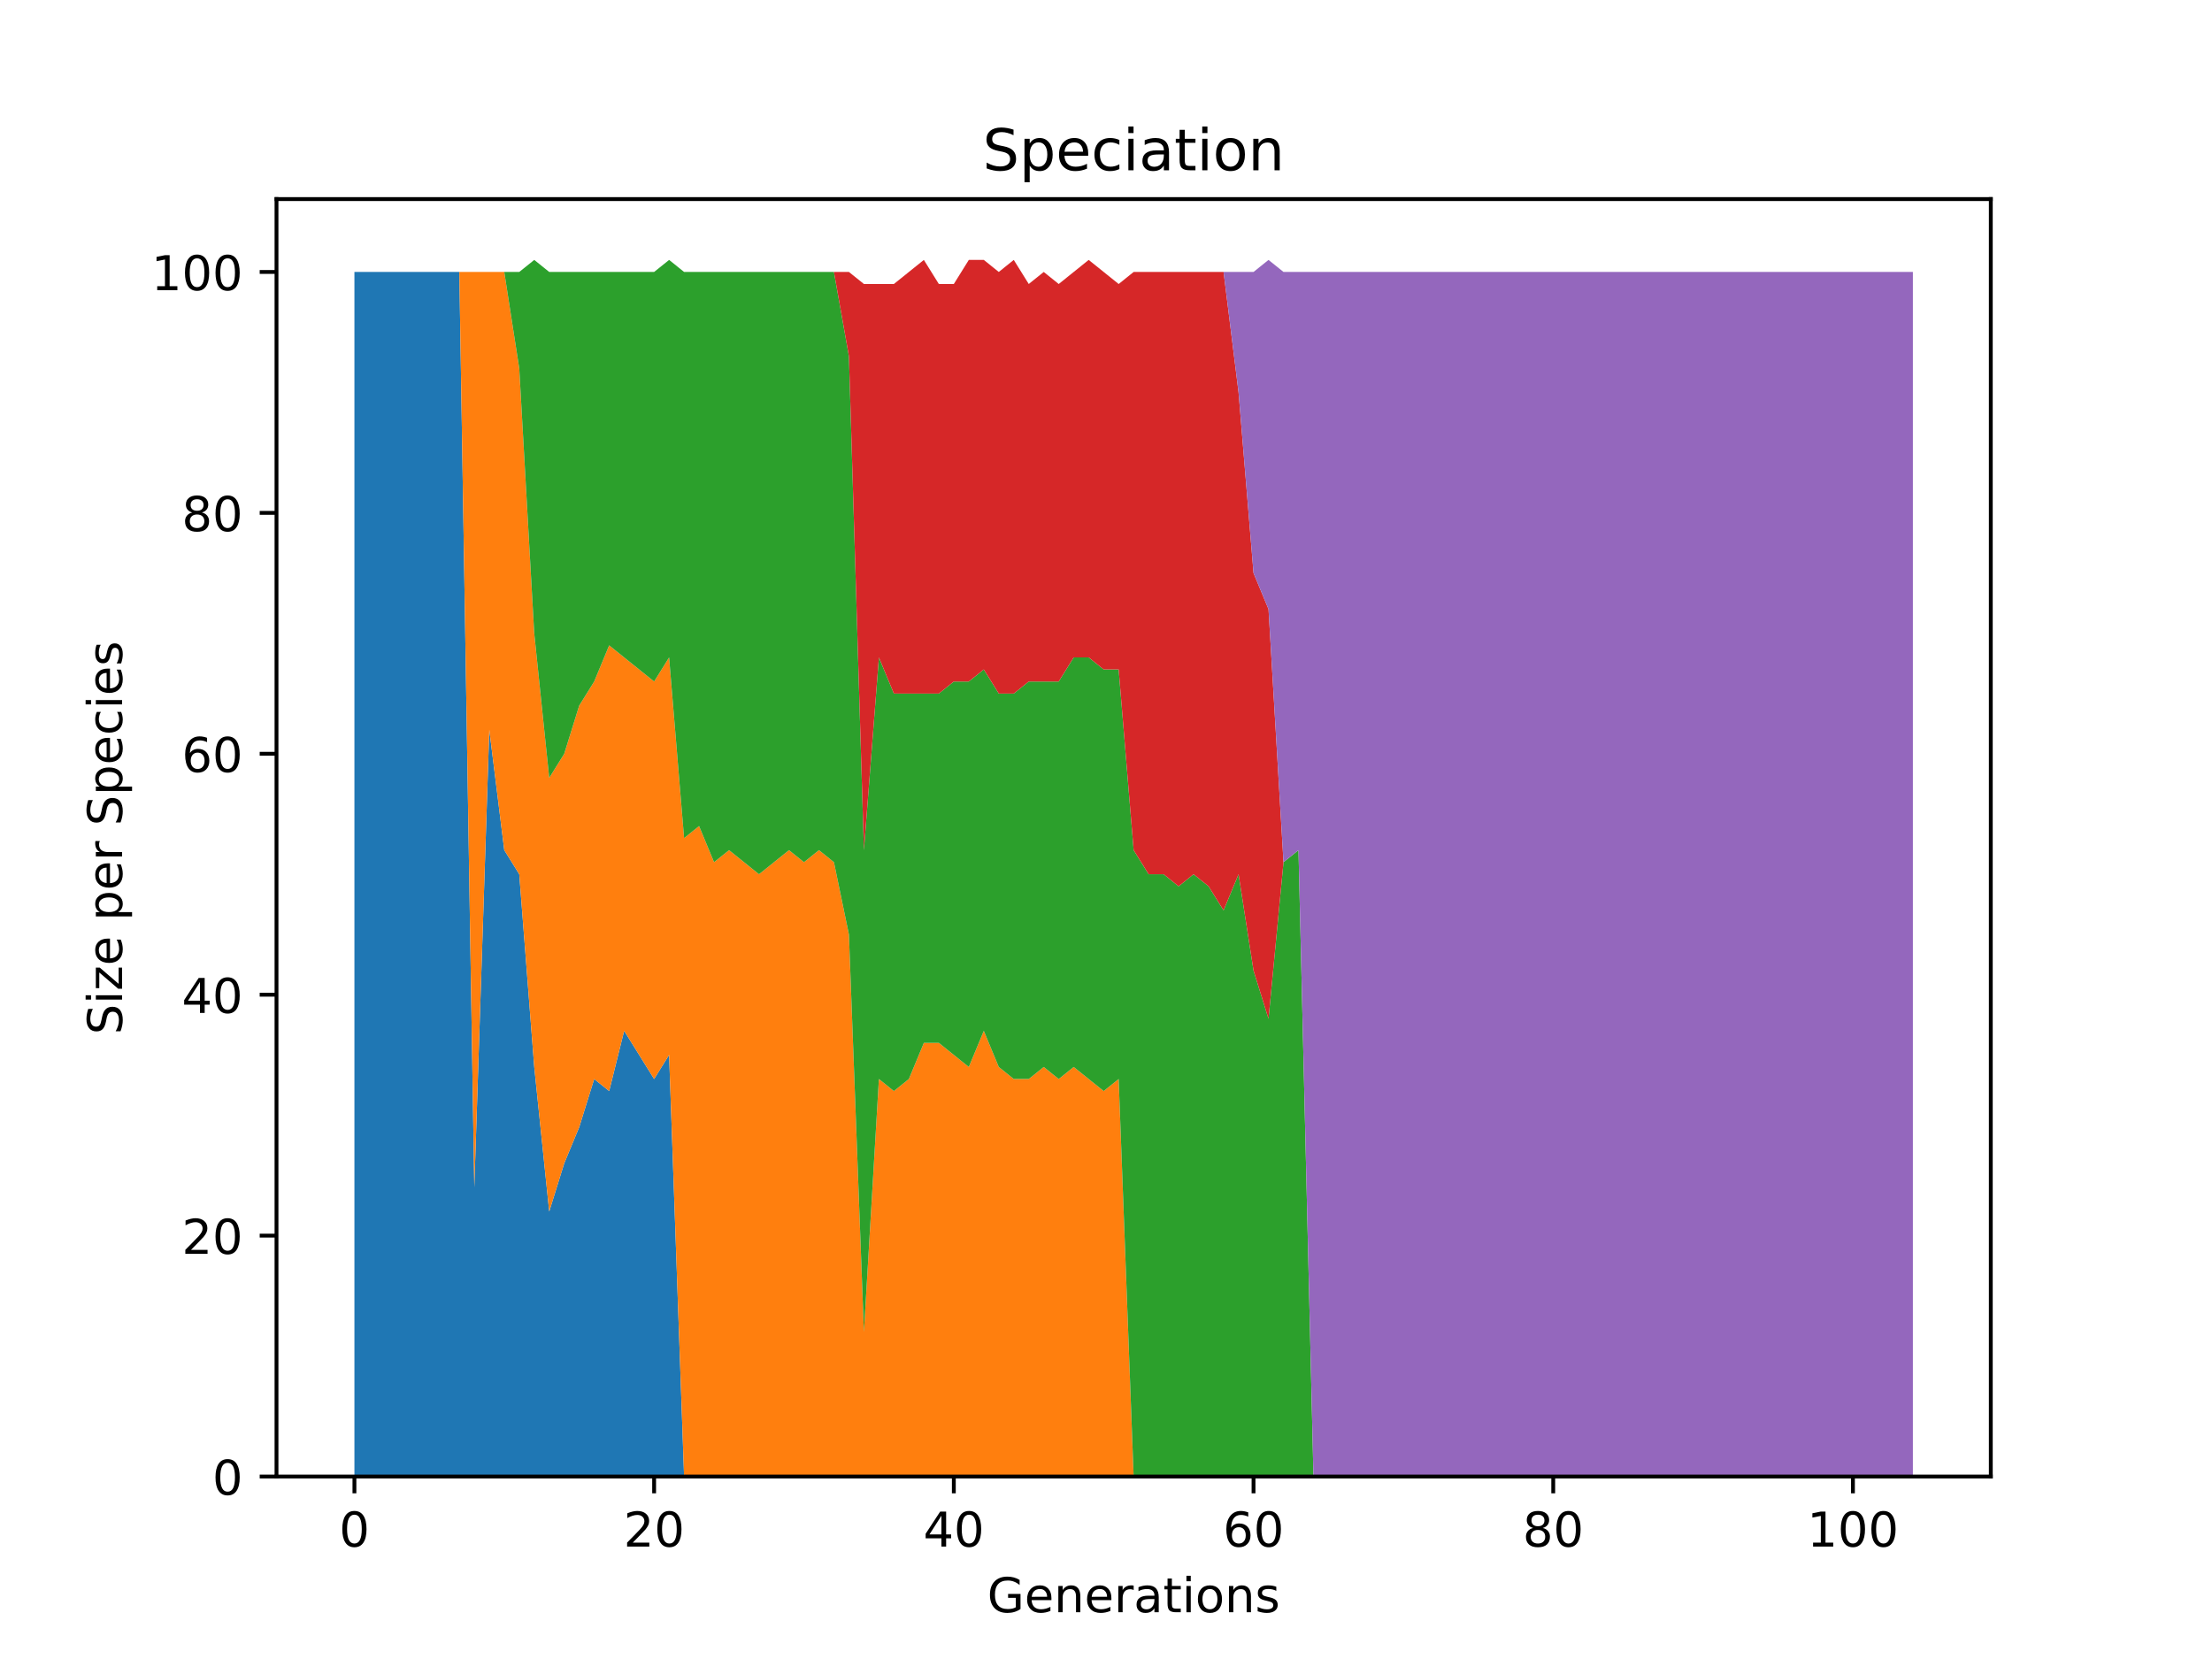 <?xml version="1.0" encoding="utf-8" standalone="no"?>
<!DOCTYPE svg PUBLIC "-//W3C//DTD SVG 1.1//EN"
  "http://www.w3.org/Graphics/SVG/1.1/DTD/svg11.dtd">
<!-- Created with matplotlib (https://matplotlib.org/) -->
<svg height="345.6pt" version="1.1" viewBox="0 0 460.8 345.6" width="460.8pt" xmlns="http://www.w3.org/2000/svg" xmlns:xlink="http://www.w3.org/1999/xlink">
 <defs>
  <style type="text/css">*{stroke-linecap:butt;stroke-linejoin:round;}</style>
 </defs>
 <g id="figure_1">
  <g id="patch_1">
   <path d="M 0 345.6 
L 460.8 345.6 
L 460.8 0 
L 0 0 
z
" style="fill:#ffffff;"/>
  </g>
  <g id="axes_1">
   <g id="patch_2">
    <path d="M 57.6 307.584 
L 414.72 307.584 
L 414.72 41.472 
L 57.6 41.472 
z
" style="fill:#ffffff;"/>
   </g>
   <g id="PolyCollection_1">
    <path clip-path="url(#p80971b79e6)" d="M 73.833 56.653 
L 73.833 307.584 
L 76.954 307.584 
L 80.076 307.584 
L 83.198 307.584 
L 86.319 307.584 
L 89.441 307.584 
L 92.563 307.584 
L 95.684 307.584 
L 98.806 307.584 
L 101.928 307.584 
L 105.05 307.584 
L 108.171 307.584 
L 111.293 307.584 
L 114.415 307.584 
L 117.536 307.584 
L 120.658 307.584 
L 123.78 307.584 
L 126.901 307.584 
L 130.023 307.584 
L 133.145 307.584 
L 136.266 307.584 
L 139.388 307.584 
L 142.51 307.584 
L 145.631 307.584 
L 148.753 307.584 
L 151.875 307.584 
L 154.996 307.584 
L 158.118 307.584 
L 161.24 307.584 
L 164.361 307.584 
L 167.483 307.584 
L 170.605 307.584 
L 173.726 307.584 
L 176.848 307.584 
L 179.97 307.584 
L 183.091 307.584 
L 186.213 307.584 
L 189.335 307.584 
L 192.457 307.584 
L 195.578 307.584 
L 198.7 307.584 
L 201.822 307.584 
L 204.943 307.584 
L 208.065 307.584 
L 211.187 307.584 
L 214.308 307.584 
L 217.43 307.584 
L 220.552 307.584 
L 223.673 307.584 
L 226.795 307.584 
L 229.917 307.584 
L 233.038 307.584 
L 236.16 307.584 
L 239.282 307.584 
L 242.403 307.584 
L 245.525 307.584 
L 248.647 307.584 
L 251.768 307.584 
L 254.89 307.584 
L 258.012 307.584 
L 261.133 307.584 
L 264.255 307.584 
L 267.377 307.584 
L 270.498 307.584 
L 273.62 307.584 
L 276.742 307.584 
L 279.863 307.584 
L 282.985 307.584 
L 286.107 307.584 
L 289.229 307.584 
L 292.35 307.584 
L 295.472 307.584 
L 298.594 307.584 
L 301.715 307.584 
L 304.837 307.584 
L 307.959 307.584 
L 311.08 307.584 
L 314.202 307.584 
L 317.324 307.584 
L 320.445 307.584 
L 323.567 307.584 
L 326.689 307.584 
L 329.81 307.584 
L 332.932 307.584 
L 336.054 307.584 
L 339.175 307.584 
L 342.297 307.584 
L 345.419 307.584 
L 348.54 307.584 
L 351.662 307.584 
L 354.784 307.584 
L 357.905 307.584 
L 361.027 307.584 
L 364.149 307.584 
L 367.27 307.584 
L 370.392 307.584 
L 373.514 307.584 
L 376.636 307.584 
L 379.757 307.584 
L 382.879 307.584 
L 386.001 307.584 
L 389.122 307.584 
L 392.244 307.584 
L 395.366 307.584 
L 398.487 307.584 
L 398.487 307.584 
L 398.487 307.584 
L 395.366 307.584 
L 392.244 307.584 
L 389.122 307.584 
L 386.001 307.584 
L 382.879 307.584 
L 379.757 307.584 
L 376.636 307.584 
L 373.514 307.584 
L 370.392 307.584 
L 367.27 307.584 
L 364.149 307.584 
L 361.027 307.584 
L 357.905 307.584 
L 354.784 307.584 
L 351.662 307.584 
L 348.54 307.584 
L 345.419 307.584 
L 342.297 307.584 
L 339.175 307.584 
L 336.054 307.584 
L 332.932 307.584 
L 329.81 307.584 
L 326.689 307.584 
L 323.567 307.584 
L 320.445 307.584 
L 317.324 307.584 
L 314.202 307.584 
L 311.08 307.584 
L 307.959 307.584 
L 304.837 307.584 
L 301.715 307.584 
L 298.594 307.584 
L 295.472 307.584 
L 292.35 307.584 
L 289.229 307.584 
L 286.107 307.584 
L 282.985 307.584 
L 279.863 307.584 
L 276.742 307.584 
L 273.62 307.584 
L 270.498 307.584 
L 267.377 307.584 
L 264.255 307.584 
L 261.133 307.584 
L 258.012 307.584 
L 254.89 307.584 
L 251.768 307.584 
L 248.647 307.584 
L 245.525 307.584 
L 242.403 307.584 
L 239.282 307.584 
L 236.16 307.584 
L 233.038 307.584 
L 229.917 307.584 
L 226.795 307.584 
L 223.673 307.584 
L 220.552 307.584 
L 217.43 307.584 
L 214.308 307.584 
L 211.187 307.584 
L 208.065 307.584 
L 204.943 307.584 
L 201.822 307.584 
L 198.7 307.584 
L 195.578 307.584 
L 192.457 307.584 
L 189.335 307.584 
L 186.213 307.584 
L 183.091 307.584 
L 179.97 307.584 
L 176.848 307.584 
L 173.726 307.584 
L 170.605 307.584 
L 167.483 307.584 
L 164.361 307.584 
L 161.24 307.584 
L 158.118 307.584 
L 154.996 307.584 
L 151.875 307.584 
L 148.753 307.584 
L 145.631 307.584 
L 142.51 307.584 
L 139.388 219.758 
L 136.266 224.777 
L 133.145 219.758 
L 130.023 214.74 
L 126.901 227.286 
L 123.78 224.777 
L 120.658 234.814 
L 117.536 242.342 
L 114.415 252.379 
L 111.293 222.268 
L 108.171 182.119 
L 105.05 177.1 
L 101.928 152.007 
L 98.806 247.361 
L 95.684 56.653 
L 92.563 56.653 
L 89.441 56.653 
L 86.319 56.653 
L 83.198 56.653 
L 80.076 56.653 
L 76.954 56.653 
L 73.833 56.653 
z
" style="fill:#1f77b4;"/>
   </g>
   <g id="PolyCollection_2">
    <path clip-path="url(#p80971b79e6)" d="M 73.833 56.653 
L 73.833 56.653 
L 76.954 56.653 
L 80.076 56.653 
L 83.198 56.653 
L 86.319 56.653 
L 89.441 56.653 
L 92.563 56.653 
L 95.684 56.653 
L 98.806 247.361 
L 101.928 152.007 
L 105.05 177.1 
L 108.171 182.119 
L 111.293 222.268 
L 114.415 252.379 
L 117.536 242.342 
L 120.658 234.814 
L 123.78 224.777 
L 126.901 227.286 
L 130.023 214.74 
L 133.145 219.758 
L 136.266 224.777 
L 139.388 219.758 
L 142.51 307.584 
L 145.631 307.584 
L 148.753 307.584 
L 151.875 307.584 
L 154.996 307.584 
L 158.118 307.584 
L 161.24 307.584 
L 164.361 307.584 
L 167.483 307.584 
L 170.605 307.584 
L 173.726 307.584 
L 176.848 307.584 
L 179.97 307.584 
L 183.091 307.584 
L 186.213 307.584 
L 189.335 307.584 
L 192.457 307.584 
L 195.578 307.584 
L 198.7 307.584 
L 201.822 307.584 
L 204.943 307.584 
L 208.065 307.584 
L 211.187 307.584 
L 214.308 307.584 
L 217.43 307.584 
L 220.552 307.584 
L 223.673 307.584 
L 226.795 307.584 
L 229.917 307.584 
L 233.038 307.584 
L 236.16 307.584 
L 239.282 307.584 
L 242.403 307.584 
L 245.525 307.584 
L 248.647 307.584 
L 251.768 307.584 
L 254.89 307.584 
L 258.012 307.584 
L 261.133 307.584 
L 264.255 307.584 
L 267.377 307.584 
L 270.498 307.584 
L 273.62 307.584 
L 276.742 307.584 
L 279.863 307.584 
L 282.985 307.584 
L 286.107 307.584 
L 289.229 307.584 
L 292.35 307.584 
L 295.472 307.584 
L 298.594 307.584 
L 301.715 307.584 
L 304.837 307.584 
L 307.959 307.584 
L 311.08 307.584 
L 314.202 307.584 
L 317.324 307.584 
L 320.445 307.584 
L 323.567 307.584 
L 326.689 307.584 
L 329.81 307.584 
L 332.932 307.584 
L 336.054 307.584 
L 339.175 307.584 
L 342.297 307.584 
L 345.419 307.584 
L 348.54 307.584 
L 351.662 307.584 
L 354.784 307.584 
L 357.905 307.584 
L 361.027 307.584 
L 364.149 307.584 
L 367.27 307.584 
L 370.392 307.584 
L 373.514 307.584 
L 376.636 307.584 
L 379.757 307.584 
L 382.879 307.584 
L 386.001 307.584 
L 389.122 307.584 
L 392.244 307.584 
L 395.366 307.584 
L 398.487 307.584 
L 398.487 307.584 
L 398.487 307.584 
L 395.366 307.584 
L 392.244 307.584 
L 389.122 307.584 
L 386.001 307.584 
L 382.879 307.584 
L 379.757 307.584 
L 376.636 307.584 
L 373.514 307.584 
L 370.392 307.584 
L 367.27 307.584 
L 364.149 307.584 
L 361.027 307.584 
L 357.905 307.584 
L 354.784 307.584 
L 351.662 307.584 
L 348.54 307.584 
L 345.419 307.584 
L 342.297 307.584 
L 339.175 307.584 
L 336.054 307.584 
L 332.932 307.584 
L 329.81 307.584 
L 326.689 307.584 
L 323.567 307.584 
L 320.445 307.584 
L 317.324 307.584 
L 314.202 307.584 
L 311.08 307.584 
L 307.959 307.584 
L 304.837 307.584 
L 301.715 307.584 
L 298.594 307.584 
L 295.472 307.584 
L 292.35 307.584 
L 289.229 307.584 
L 286.107 307.584 
L 282.985 307.584 
L 279.863 307.584 
L 276.742 307.584 
L 273.62 307.584 
L 270.498 307.584 
L 267.377 307.584 
L 264.255 307.584 
L 261.133 307.584 
L 258.012 307.584 
L 254.89 307.584 
L 251.768 307.584 
L 248.647 307.584 
L 245.525 307.584 
L 242.403 307.584 
L 239.282 307.584 
L 236.16 307.584 
L 233.038 224.777 
L 229.917 227.286 
L 226.795 224.777 
L 223.673 222.268 
L 220.552 224.777 
L 217.43 222.268 
L 214.308 224.777 
L 211.187 224.777 
L 208.065 222.268 
L 204.943 214.74 
L 201.822 222.268 
L 198.7 219.758 
L 195.578 217.249 
L 192.457 217.249 
L 189.335 224.777 
L 186.213 227.286 
L 183.091 224.777 
L 179.97 277.472 
L 176.848 194.665 
L 173.726 179.609 
L 170.605 177.1 
L 167.483 179.609 
L 164.361 177.1 
L 161.24 179.609 
L 158.118 182.119 
L 154.996 179.609 
L 151.875 177.1 
L 148.753 179.609 
L 145.631 172.081 
L 142.51 174.591 
L 139.388 136.951 
L 136.266 141.97 
L 133.145 139.46 
L 130.023 136.951 
L 126.901 134.442 
L 123.78 141.97 
L 120.658 146.988 
L 117.536 157.026 
L 114.415 162.044 
L 111.293 131.933 
L 108.171 76.728 
L 105.05 56.653 
L 101.928 56.653 
L 98.806 56.653 
L 95.684 56.653 
L 92.563 56.653 
L 89.441 56.653 
L 86.319 56.653 
L 83.198 56.653 
L 80.076 56.653 
L 76.954 56.653 
L 73.833 56.653 
z
" style="fill:#ff7f0e;"/>
   </g>
   <g id="PolyCollection_3">
    <path clip-path="url(#p80971b79e6)" d="M 73.833 56.653 
L 73.833 56.653 
L 76.954 56.653 
L 80.076 56.653 
L 83.198 56.653 
L 86.319 56.653 
L 89.441 56.653 
L 92.563 56.653 
L 95.684 56.653 
L 98.806 56.653 
L 101.928 56.653 
L 105.05 56.653 
L 108.171 76.728 
L 111.293 131.933 
L 114.415 162.044 
L 117.536 157.026 
L 120.658 146.988 
L 123.78 141.97 
L 126.901 134.442 
L 130.023 136.951 
L 133.145 139.46 
L 136.266 141.97 
L 139.388 136.951 
L 142.51 174.591 
L 145.631 172.081 
L 148.753 179.609 
L 151.875 177.1 
L 154.996 179.609 
L 158.118 182.119 
L 161.24 179.609 
L 164.361 177.1 
L 167.483 179.609 
L 170.605 177.1 
L 173.726 179.609 
L 176.848 194.665 
L 179.97 277.472 
L 183.091 224.777 
L 186.213 227.286 
L 189.335 224.777 
L 192.457 217.249 
L 195.578 217.249 
L 198.7 219.758 
L 201.822 222.268 
L 204.943 214.74 
L 208.065 222.268 
L 211.187 224.777 
L 214.308 224.777 
L 217.43 222.268 
L 220.552 224.777 
L 223.673 222.268 
L 226.795 224.777 
L 229.917 227.286 
L 233.038 224.777 
L 236.16 307.584 
L 239.282 307.584 
L 242.403 307.584 
L 245.525 307.584 
L 248.647 307.584 
L 251.768 307.584 
L 254.89 307.584 
L 258.012 307.584 
L 261.133 307.584 
L 264.255 307.584 
L 267.377 307.584 
L 270.498 307.584 
L 273.62 307.584 
L 276.742 307.584 
L 279.863 307.584 
L 282.985 307.584 
L 286.107 307.584 
L 289.229 307.584 
L 292.35 307.584 
L 295.472 307.584 
L 298.594 307.584 
L 301.715 307.584 
L 304.837 307.584 
L 307.959 307.584 
L 311.08 307.584 
L 314.202 307.584 
L 317.324 307.584 
L 320.445 307.584 
L 323.567 307.584 
L 326.689 307.584 
L 329.81 307.584 
L 332.932 307.584 
L 336.054 307.584 
L 339.175 307.584 
L 342.297 307.584 
L 345.419 307.584 
L 348.54 307.584 
L 351.662 307.584 
L 354.784 307.584 
L 357.905 307.584 
L 361.027 307.584 
L 364.149 307.584 
L 367.27 307.584 
L 370.392 307.584 
L 373.514 307.584 
L 376.636 307.584 
L 379.757 307.584 
L 382.879 307.584 
L 386.001 307.584 
L 389.122 307.584 
L 392.244 307.584 
L 395.366 307.584 
L 398.487 307.584 
L 398.487 307.584 
L 398.487 307.584 
L 395.366 307.584 
L 392.244 307.584 
L 389.122 307.584 
L 386.001 307.584 
L 382.879 307.584 
L 379.757 307.584 
L 376.636 307.584 
L 373.514 307.584 
L 370.392 307.584 
L 367.27 307.584 
L 364.149 307.584 
L 361.027 307.584 
L 357.905 307.584 
L 354.784 307.584 
L 351.662 307.584 
L 348.54 307.584 
L 345.419 307.584 
L 342.297 307.584 
L 339.175 307.584 
L 336.054 307.584 
L 332.932 307.584 
L 329.81 307.584 
L 326.689 307.584 
L 323.567 307.584 
L 320.445 307.584 
L 317.324 307.584 
L 314.202 307.584 
L 311.08 307.584 
L 307.959 307.584 
L 304.837 307.584 
L 301.715 307.584 
L 298.594 307.584 
L 295.472 307.584 
L 292.35 307.584 
L 289.229 307.584 
L 286.107 307.584 
L 282.985 307.584 
L 279.863 307.584 
L 276.742 307.584 
L 273.62 307.584 
L 270.498 177.1 
L 267.377 179.609 
L 264.255 212.23 
L 261.133 202.193 
L 258.012 182.119 
L 254.89 189.647 
L 251.768 184.628 
L 248.647 182.119 
L 245.525 184.628 
L 242.403 182.119 
L 239.282 182.119 
L 236.16 177.1 
L 233.038 139.46 
L 229.917 139.46 
L 226.795 136.951 
L 223.673 136.951 
L 220.552 141.97 
L 217.43 141.97 
L 214.308 141.97 
L 211.187 144.479 
L 208.065 144.479 
L 204.943 139.46 
L 201.822 141.97 
L 198.7 141.97 
L 195.578 144.479 
L 192.457 144.479 
L 189.335 144.479 
L 186.213 144.479 
L 183.091 136.951 
L 179.97 177.1 
L 176.848 74.218 
L 173.726 56.653 
L 170.605 56.653 
L 167.483 56.653 
L 164.361 56.653 
L 161.24 56.653 
L 158.118 56.653 
L 154.996 56.653 
L 151.875 56.653 
L 148.753 56.653 
L 145.631 56.653 
L 142.51 56.653 
L 139.388 54.144 
L 136.266 56.653 
L 133.145 56.653 
L 130.023 56.653 
L 126.901 56.653 
L 123.78 56.653 
L 120.658 56.653 
L 117.536 56.653 
L 114.415 56.653 
L 111.293 54.144 
L 108.171 56.653 
L 105.05 56.653 
L 101.928 56.653 
L 98.806 56.653 
L 95.684 56.653 
L 92.563 56.653 
L 89.441 56.653 
L 86.319 56.653 
L 83.198 56.653 
L 80.076 56.653 
L 76.954 56.653 
L 73.833 56.653 
z
" style="fill:#2ca02c;"/>
   </g>
   <g id="PolyCollection_4">
    <path clip-path="url(#p80971b79e6)" d="M 73.833 56.653 
L 73.833 56.653 
L 76.954 56.653 
L 80.076 56.653 
L 83.198 56.653 
L 86.319 56.653 
L 89.441 56.653 
L 92.563 56.653 
L 95.684 56.653 
L 98.806 56.653 
L 101.928 56.653 
L 105.05 56.653 
L 108.171 56.653 
L 111.293 54.144 
L 114.415 56.653 
L 117.536 56.653 
L 120.658 56.653 
L 123.78 56.653 
L 126.901 56.653 
L 130.023 56.653 
L 133.145 56.653 
L 136.266 56.653 
L 139.388 54.144 
L 142.51 56.653 
L 145.631 56.653 
L 148.753 56.653 
L 151.875 56.653 
L 154.996 56.653 
L 158.118 56.653 
L 161.24 56.653 
L 164.361 56.653 
L 167.483 56.653 
L 170.605 56.653 
L 173.726 56.653 
L 176.848 74.218 
L 179.97 177.1 
L 183.091 136.951 
L 186.213 144.479 
L 189.335 144.479 
L 192.457 144.479 
L 195.578 144.479 
L 198.7 141.97 
L 201.822 141.97 
L 204.943 139.46 
L 208.065 144.479 
L 211.187 144.479 
L 214.308 141.97 
L 217.43 141.97 
L 220.552 141.97 
L 223.673 136.951 
L 226.795 136.951 
L 229.917 139.46 
L 233.038 139.46 
L 236.16 177.1 
L 239.282 182.119 
L 242.403 182.119 
L 245.525 184.628 
L 248.647 182.119 
L 251.768 184.628 
L 254.89 189.647 
L 258.012 182.119 
L 261.133 202.193 
L 264.255 212.23 
L 267.377 179.609 
L 270.498 177.1 
L 273.62 307.584 
L 276.742 307.584 
L 279.863 307.584 
L 282.985 307.584 
L 286.107 307.584 
L 289.229 307.584 
L 292.35 307.584 
L 295.472 307.584 
L 298.594 307.584 
L 301.715 307.584 
L 304.837 307.584 
L 307.959 307.584 
L 311.08 307.584 
L 314.202 307.584 
L 317.324 307.584 
L 320.445 307.584 
L 323.567 307.584 
L 326.689 307.584 
L 329.81 307.584 
L 332.932 307.584 
L 336.054 307.584 
L 339.175 307.584 
L 342.297 307.584 
L 345.419 307.584 
L 348.54 307.584 
L 351.662 307.584 
L 354.784 307.584 
L 357.905 307.584 
L 361.027 307.584 
L 364.149 307.584 
L 367.27 307.584 
L 370.392 307.584 
L 373.514 307.584 
L 376.636 307.584 
L 379.757 307.584 
L 382.879 307.584 
L 386.001 307.584 
L 389.122 307.584 
L 392.244 307.584 
L 395.366 307.584 
L 398.487 307.584 
L 398.487 307.584 
L 398.487 307.584 
L 395.366 307.584 
L 392.244 307.584 
L 389.122 307.584 
L 386.001 307.584 
L 382.879 307.584 
L 379.757 307.584 
L 376.636 307.584 
L 373.514 307.584 
L 370.392 307.584 
L 367.27 307.584 
L 364.149 307.584 
L 361.027 307.584 
L 357.905 307.584 
L 354.784 307.584 
L 351.662 307.584 
L 348.54 307.584 
L 345.419 307.584 
L 342.297 307.584 
L 339.175 307.584 
L 336.054 307.584 
L 332.932 307.584 
L 329.81 307.584 
L 326.689 307.584 
L 323.567 307.584 
L 320.445 307.584 
L 317.324 307.584 
L 314.202 307.584 
L 311.08 307.584 
L 307.959 307.584 
L 304.837 307.584 
L 301.715 307.584 
L 298.594 307.584 
L 295.472 307.584 
L 292.35 307.584 
L 289.229 307.584 
L 286.107 307.584 
L 282.985 307.584 
L 279.863 307.584 
L 276.742 307.584 
L 273.62 307.584 
L 270.498 177.1 
L 267.377 179.609 
L 264.255 126.914 
L 261.133 119.386 
L 258.012 81.746 
L 254.89 56.653 
L 251.768 56.653 
L 248.647 56.653 
L 245.525 56.653 
L 242.403 56.653 
L 239.282 56.653 
L 236.16 56.653 
L 233.038 59.163 
L 229.917 56.653 
L 226.795 54.144 
L 223.673 56.653 
L 220.552 59.163 
L 217.43 56.653 
L 214.308 59.163 
L 211.187 54.144 
L 208.065 56.653 
L 204.943 54.144 
L 201.822 54.144 
L 198.7 59.163 
L 195.578 59.163 
L 192.457 54.144 
L 189.335 56.653 
L 186.213 59.163 
L 183.091 59.163 
L 179.97 59.163 
L 176.848 56.653 
L 173.726 56.653 
L 170.605 56.653 
L 167.483 56.653 
L 164.361 56.653 
L 161.24 56.653 
L 158.118 56.653 
L 154.996 56.653 
L 151.875 56.653 
L 148.753 56.653 
L 145.631 56.653 
L 142.51 56.653 
L 139.388 54.144 
L 136.266 56.653 
L 133.145 56.653 
L 130.023 56.653 
L 126.901 56.653 
L 123.78 56.653 
L 120.658 56.653 
L 117.536 56.653 
L 114.415 56.653 
L 111.293 54.144 
L 108.171 56.653 
L 105.05 56.653 
L 101.928 56.653 
L 98.806 56.653 
L 95.684 56.653 
L 92.563 56.653 
L 89.441 56.653 
L 86.319 56.653 
L 83.198 56.653 
L 80.076 56.653 
L 76.954 56.653 
L 73.833 56.653 
z
" style="fill:#d62728;"/>
   </g>
   <g id="PolyCollection_5">
    <path clip-path="url(#p80971b79e6)" d="M 73.833 56.653 
L 73.833 56.653 
L 76.954 56.653 
L 80.076 56.653 
L 83.198 56.653 
L 86.319 56.653 
L 89.441 56.653 
L 92.563 56.653 
L 95.684 56.653 
L 98.806 56.653 
L 101.928 56.653 
L 105.05 56.653 
L 108.171 56.653 
L 111.293 54.144 
L 114.415 56.653 
L 117.536 56.653 
L 120.658 56.653 
L 123.78 56.653 
L 126.901 56.653 
L 130.023 56.653 
L 133.145 56.653 
L 136.266 56.653 
L 139.388 54.144 
L 142.51 56.653 
L 145.631 56.653 
L 148.753 56.653 
L 151.875 56.653 
L 154.996 56.653 
L 158.118 56.653 
L 161.24 56.653 
L 164.361 56.653 
L 167.483 56.653 
L 170.605 56.653 
L 173.726 56.653 
L 176.848 56.653 
L 179.97 59.163 
L 183.091 59.163 
L 186.213 59.163 
L 189.335 56.653 
L 192.457 54.144 
L 195.578 59.163 
L 198.7 59.163 
L 201.822 54.144 
L 204.943 54.144 
L 208.065 56.653 
L 211.187 54.144 
L 214.308 59.163 
L 217.43 56.653 
L 220.552 59.163 
L 223.673 56.653 
L 226.795 54.144 
L 229.917 56.653 
L 233.038 59.163 
L 236.16 56.653 
L 239.282 56.653 
L 242.403 56.653 
L 245.525 56.653 
L 248.647 56.653 
L 251.768 56.653 
L 254.89 56.653 
L 258.012 81.746 
L 261.133 119.386 
L 264.255 126.914 
L 267.377 179.609 
L 270.498 177.1 
L 273.62 307.584 
L 276.742 307.584 
L 279.863 307.584 
L 282.985 307.584 
L 286.107 307.584 
L 289.229 307.584 
L 292.35 307.584 
L 295.472 307.584 
L 298.594 307.584 
L 301.715 307.584 
L 304.837 307.584 
L 307.959 307.584 
L 311.08 307.584 
L 314.202 307.584 
L 317.324 307.584 
L 320.445 307.584 
L 323.567 307.584 
L 326.689 307.584 
L 329.81 307.584 
L 332.932 307.584 
L 336.054 307.584 
L 339.175 307.584 
L 342.297 307.584 
L 345.419 307.584 
L 348.54 307.584 
L 351.662 307.584 
L 354.784 307.584 
L 357.905 307.584 
L 361.027 307.584 
L 364.149 307.584 
L 367.27 307.584 
L 370.392 307.584 
L 373.514 307.584 
L 376.636 307.584 
L 379.757 307.584 
L 382.879 307.584 
L 386.001 307.584 
L 389.122 307.584 
L 392.244 307.584 
L 395.366 307.584 
L 398.487 307.584 
L 398.487 56.653 
L 398.487 56.653 
L 395.366 56.653 
L 392.244 56.653 
L 389.122 56.653 
L 386.001 56.653 
L 382.879 56.653 
L 379.757 56.653 
L 376.636 56.653 
L 373.514 56.653 
L 370.392 56.653 
L 367.27 56.653 
L 364.149 56.653 
L 361.027 56.653 
L 357.905 56.653 
L 354.784 56.653 
L 351.662 56.653 
L 348.54 56.653 
L 345.419 56.653 
L 342.297 56.653 
L 339.175 56.653 
L 336.054 56.653 
L 332.932 56.653 
L 329.81 56.653 
L 326.689 56.653 
L 323.567 56.653 
L 320.445 56.653 
L 317.324 56.653 
L 314.202 56.653 
L 311.08 56.653 
L 307.959 56.653 
L 304.837 56.653 
L 301.715 56.653 
L 298.594 56.653 
L 295.472 56.653 
L 292.35 56.653 
L 289.229 56.653 
L 286.107 56.653 
L 282.985 56.653 
L 279.863 56.653 
L 276.742 56.653 
L 273.62 56.653 
L 270.498 56.653 
L 267.377 56.653 
L 264.255 54.144 
L 261.133 56.653 
L 258.012 56.653 
L 254.89 56.653 
L 251.768 56.653 
L 248.647 56.653 
L 245.525 56.653 
L 242.403 56.653 
L 239.282 56.653 
L 236.16 56.653 
L 233.038 59.163 
L 229.917 56.653 
L 226.795 54.144 
L 223.673 56.653 
L 220.552 59.163 
L 217.43 56.653 
L 214.308 59.163 
L 211.187 54.144 
L 208.065 56.653 
L 204.943 54.144 
L 201.822 54.144 
L 198.7 59.163 
L 195.578 59.163 
L 192.457 54.144 
L 189.335 56.653 
L 186.213 59.163 
L 183.091 59.163 
L 179.97 59.163 
L 176.848 56.653 
L 173.726 56.653 
L 170.605 56.653 
L 167.483 56.653 
L 164.361 56.653 
L 161.24 56.653 
L 158.118 56.653 
L 154.996 56.653 
L 151.875 56.653 
L 148.753 56.653 
L 145.631 56.653 
L 142.51 56.653 
L 139.388 54.144 
L 136.266 56.653 
L 133.145 56.653 
L 130.023 56.653 
L 126.901 56.653 
L 123.78 56.653 
L 120.658 56.653 
L 117.536 56.653 
L 114.415 56.653 
L 111.293 54.144 
L 108.171 56.653 
L 105.05 56.653 
L 101.928 56.653 
L 98.806 56.653 
L 95.684 56.653 
L 92.563 56.653 
L 89.441 56.653 
L 86.319 56.653 
L 83.198 56.653 
L 80.076 56.653 
L 76.954 56.653 
L 73.833 56.653 
z
" style="fill:#9467bd;"/>
   </g>
   <g id="matplotlib.axis_1">
    <g id="xtick_1">
     <g id="line2d_1">
      <defs>
       <path d="M 0 0 
L 0 3.5 
" id="m7606a57ebf" style="stroke:#000000;stroke-width:0.8;"/>
      </defs>
      <g>
       <use style="stroke:#000000;stroke-width:0.8;" x="73.833" xlink:href="#m7606a57ebf" y="307.584"/>
      </g>
     </g>
     <g id="text_1">
      <!-- 0 -->
      <g transform="translate(70.651 322.182)scale(0.1 -0.1)">
       <defs>
        <path d="M 31.781 66.406 
Q 24.172 66.406 20.328 58.906 
Q 16.5 51.422 16.5 36.375 
Q 16.5 21.391 20.328 13.891 
Q 24.172 6.391 31.781 6.391 
Q 39.453 6.391 43.281 13.891 
Q 47.125 21.391 47.125 36.375 
Q 47.125 51.422 43.281 58.906 
Q 39.453 66.406 31.781 66.406 
z
M 31.781 74.219 
Q 44.047 74.219 50.516 64.516 
Q 56.984 54.828 56.984 36.375 
Q 56.984 17.969 50.516 8.266 
Q 44.047 -1.422 31.781 -1.422 
Q 19.531 -1.422 13.062 8.266 
Q 6.594 17.969 6.594 36.375 
Q 6.594 54.828 13.062 64.516 
Q 19.531 74.219 31.781 74.219 
z
" id="DejaVuSans-48"/>
       </defs>
       <use xlink:href="#DejaVuSans-48"/>
      </g>
     </g>
    </g>
    <g id="xtick_2">
     <g id="line2d_2">
      <g>
       <use style="stroke:#000000;stroke-width:0.8;" x="136.266" xlink:href="#m7606a57ebf" y="307.584"/>
      </g>
     </g>
     <g id="text_2">
      <!-- 20 -->
      <g transform="translate(129.904 322.182)scale(0.1 -0.1)">
       <defs>
        <path d="M 19.188 8.297 
L 53.609 8.297 
L 53.609 0 
L 7.328 0 
L 7.328 8.297 
Q 12.938 14.109 22.625 23.891 
Q 32.328 33.688 34.812 36.531 
Q 39.547 41.844 41.422 45.531 
Q 43.312 49.219 43.312 52.781 
Q 43.312 58.594 39.234 62.25 
Q 35.156 65.922 28.609 65.922 
Q 23.969 65.922 18.812 64.312 
Q 13.672 62.703 7.812 59.422 
L 7.812 69.391 
Q 13.766 71.781 18.938 73 
Q 24.125 74.219 28.422 74.219 
Q 39.75 74.219 46.484 68.547 
Q 53.219 62.891 53.219 53.422 
Q 53.219 48.922 51.531 44.891 
Q 49.859 40.875 45.406 35.406 
Q 44.188 33.984 37.641 27.219 
Q 31.109 20.453 19.188 8.297 
z
" id="DejaVuSans-50"/>
       </defs>
       <use xlink:href="#DejaVuSans-50"/>
       <use x="63.623" xlink:href="#DejaVuSans-48"/>
      </g>
     </g>
    </g>
    <g id="xtick_3">
     <g id="line2d_3">
      <g>
       <use style="stroke:#000000;stroke-width:0.8;" x="198.7" xlink:href="#m7606a57ebf" y="307.584"/>
      </g>
     </g>
     <g id="text_3">
      <!-- 40 -->
      <g transform="translate(192.337 322.182)scale(0.1 -0.1)">
       <defs>
        <path d="M 37.797 64.312 
L 12.891 25.391 
L 37.797 25.391 
z
M 35.203 72.906 
L 47.609 72.906 
L 47.609 25.391 
L 58.016 25.391 
L 58.016 17.188 
L 47.609 17.188 
L 47.609 0 
L 37.797 0 
L 37.797 17.188 
L 4.891 17.188 
L 4.891 26.703 
z
" id="DejaVuSans-52"/>
       </defs>
       <use xlink:href="#DejaVuSans-52"/>
       <use x="63.623" xlink:href="#DejaVuSans-48"/>
      </g>
     </g>
    </g>
    <g id="xtick_4">
     <g id="line2d_4">
      <g>
       <use style="stroke:#000000;stroke-width:0.8;" x="261.133" xlink:href="#m7606a57ebf" y="307.584"/>
      </g>
     </g>
     <g id="text_4">
      <!-- 60 -->
      <g transform="translate(254.771 322.182)scale(0.1 -0.1)">
       <defs>
        <path d="M 33.016 40.375 
Q 26.375 40.375 22.484 35.828 
Q 18.609 31.297 18.609 23.391 
Q 18.609 15.531 22.484 10.953 
Q 26.375 6.391 33.016 6.391 
Q 39.656 6.391 43.531 10.953 
Q 47.406 15.531 47.406 23.391 
Q 47.406 31.297 43.531 35.828 
Q 39.656 40.375 33.016 40.375 
z
M 52.594 71.297 
L 52.594 62.312 
Q 48.875 64.062 45.094 64.984 
Q 41.312 65.922 37.594 65.922 
Q 27.828 65.922 22.672 59.328 
Q 17.531 52.734 16.797 39.406 
Q 19.672 43.656 24.016 45.922 
Q 28.375 48.188 33.594 48.188 
Q 44.578 48.188 50.953 41.516 
Q 57.328 34.859 57.328 23.391 
Q 57.328 12.156 50.688 5.359 
Q 44.047 -1.422 33.016 -1.422 
Q 20.359 -1.422 13.672 8.266 
Q 6.984 17.969 6.984 36.375 
Q 6.984 53.656 15.188 63.938 
Q 23.391 74.219 37.203 74.219 
Q 40.922 74.219 44.703 73.484 
Q 48.484 72.75 52.594 71.297 
z
" id="DejaVuSans-54"/>
       </defs>
       <use xlink:href="#DejaVuSans-54"/>
       <use x="63.623" xlink:href="#DejaVuSans-48"/>
      </g>
     </g>
    </g>
    <g id="xtick_5">
     <g id="line2d_5">
      <g>
       <use style="stroke:#000000;stroke-width:0.8;" x="323.567" xlink:href="#m7606a57ebf" y="307.584"/>
      </g>
     </g>
     <g id="text_5">
      <!-- 80 -->
      <g transform="translate(317.204 322.182)scale(0.1 -0.1)">
       <defs>
        <path d="M 31.781 34.625 
Q 24.75 34.625 20.719 30.859 
Q 16.703 27.094 16.703 20.516 
Q 16.703 13.922 20.719 10.156 
Q 24.75 6.391 31.781 6.391 
Q 38.812 6.391 42.859 10.172 
Q 46.922 13.969 46.922 20.516 
Q 46.922 27.094 42.891 30.859 
Q 38.875 34.625 31.781 34.625 
z
M 21.922 38.812 
Q 15.578 40.375 12.031 44.719 
Q 8.5 49.078 8.5 55.328 
Q 8.5 64.062 14.719 69.141 
Q 20.953 74.219 31.781 74.219 
Q 42.672 74.219 48.875 69.141 
Q 55.078 64.062 55.078 55.328 
Q 55.078 49.078 51.531 44.719 
Q 48 40.375 41.703 38.812 
Q 48.828 37.156 52.797 32.312 
Q 56.781 27.484 56.781 20.516 
Q 56.781 9.906 50.312 4.234 
Q 43.844 -1.422 31.781 -1.422 
Q 19.734 -1.422 13.25 4.234 
Q 6.781 9.906 6.781 20.516 
Q 6.781 27.484 10.781 32.312 
Q 14.797 37.156 21.922 38.812 
z
M 18.312 54.391 
Q 18.312 48.734 21.844 45.562 
Q 25.391 42.391 31.781 42.391 
Q 38.141 42.391 41.719 45.562 
Q 45.312 48.734 45.312 54.391 
Q 45.312 60.062 41.719 63.234 
Q 38.141 66.406 31.781 66.406 
Q 25.391 66.406 21.844 63.234 
Q 18.312 60.062 18.312 54.391 
z
" id="DejaVuSans-56"/>
       </defs>
       <use xlink:href="#DejaVuSans-56"/>
       <use x="63.623" xlink:href="#DejaVuSans-48"/>
      </g>
     </g>
    </g>
    <g id="xtick_6">
     <g id="line2d_6">
      <g>
       <use style="stroke:#000000;stroke-width:0.8;" x="386.001" xlink:href="#m7606a57ebf" y="307.584"/>
      </g>
     </g>
     <g id="text_6">
      <!-- 100 -->
      <g transform="translate(376.457 322.182)scale(0.1 -0.1)">
       <defs>
        <path d="M 12.406 8.297 
L 28.516 8.297 
L 28.516 63.922 
L 10.984 60.406 
L 10.984 69.391 
L 28.422 72.906 
L 38.281 72.906 
L 38.281 8.297 
L 54.391 8.297 
L 54.391 0 
L 12.406 0 
z
" id="DejaVuSans-49"/>
       </defs>
       <use xlink:href="#DejaVuSans-49"/>
       <use x="63.623" xlink:href="#DejaVuSans-48"/>
       <use x="127.246" xlink:href="#DejaVuSans-48"/>
      </g>
     </g>
    </g>
    <g id="text_7">
     <!-- Generations -->
     <g transform="translate(205.662 335.861)scale(0.1 -0.1)">
      <defs>
       <path d="M 59.516 10.406 
L 59.516 29.984 
L 43.406 29.984 
L 43.406 38.094 
L 69.281 38.094 
L 69.281 6.781 
Q 63.578 2.734 56.688 0.656 
Q 49.812 -1.422 42 -1.422 
Q 24.906 -1.422 15.25 8.562 
Q 5.609 18.562 5.609 36.375 
Q 5.609 54.25 15.25 64.234 
Q 24.906 74.219 42 74.219 
Q 49.125 74.219 55.547 72.453 
Q 61.969 70.703 67.391 67.281 
L 67.391 56.781 
Q 61.922 61.422 55.766 63.766 
Q 49.609 66.109 42.828 66.109 
Q 29.438 66.109 22.719 58.641 
Q 16.016 51.172 16.016 36.375 
Q 16.016 21.625 22.719 14.156 
Q 29.438 6.688 42.828 6.688 
Q 48.047 6.688 52.141 7.594 
Q 56.25 8.5 59.516 10.406 
z
" id="DejaVuSans-71"/>
       <path d="M 56.203 29.594 
L 56.203 25.203 
L 14.891 25.203 
Q 15.484 15.922 20.484 11.062 
Q 25.484 6.203 34.422 6.203 
Q 39.594 6.203 44.453 7.469 
Q 49.312 8.734 54.109 11.281 
L 54.109 2.781 
Q 49.266 0.734 44.188 -0.344 
Q 39.109 -1.422 33.891 -1.422 
Q 20.797 -1.422 13.156 6.188 
Q 5.516 13.812 5.516 26.812 
Q 5.516 40.234 12.766 48.109 
Q 20.016 56 32.328 56 
Q 43.359 56 49.781 48.891 
Q 56.203 41.797 56.203 29.594 
z
M 47.219 32.234 
Q 47.125 39.594 43.094 43.984 
Q 39.062 48.391 32.422 48.391 
Q 24.906 48.391 20.391 44.141 
Q 15.875 39.891 15.188 32.172 
z
" id="DejaVuSans-101"/>
       <path d="M 54.891 33.016 
L 54.891 0 
L 45.906 0 
L 45.906 32.719 
Q 45.906 40.484 42.875 44.328 
Q 39.844 48.188 33.797 48.188 
Q 26.516 48.188 22.312 43.547 
Q 18.109 38.922 18.109 30.906 
L 18.109 0 
L 9.078 0 
L 9.078 54.688 
L 18.109 54.688 
L 18.109 46.188 
Q 21.344 51.125 25.703 53.562 
Q 30.078 56 35.797 56 
Q 45.219 56 50.047 50.172 
Q 54.891 44.344 54.891 33.016 
z
" id="DejaVuSans-110"/>
       <path d="M 41.109 46.297 
Q 39.594 47.172 37.812 47.578 
Q 36.031 48 33.891 48 
Q 26.266 48 22.188 43.047 
Q 18.109 38.094 18.109 28.812 
L 18.109 0 
L 9.078 0 
L 9.078 54.688 
L 18.109 54.688 
L 18.109 46.188 
Q 20.953 51.172 25.484 53.578 
Q 30.031 56 36.531 56 
Q 37.453 56 38.578 55.875 
Q 39.703 55.766 41.062 55.516 
z
" id="DejaVuSans-114"/>
       <path d="M 34.281 27.484 
Q 23.391 27.484 19.188 25 
Q 14.984 22.516 14.984 16.5 
Q 14.984 11.719 18.141 8.906 
Q 21.297 6.109 26.703 6.109 
Q 34.188 6.109 38.703 11.406 
Q 43.219 16.703 43.219 25.484 
L 43.219 27.484 
z
M 52.203 31.203 
L 52.203 0 
L 43.219 0 
L 43.219 8.297 
Q 40.141 3.328 35.547 0.953 
Q 30.953 -1.422 24.312 -1.422 
Q 15.922 -1.422 10.953 3.297 
Q 6 8.016 6 15.922 
Q 6 25.141 12.172 29.828 
Q 18.359 34.516 30.609 34.516 
L 43.219 34.516 
L 43.219 35.406 
Q 43.219 41.609 39.141 45 
Q 35.062 48.391 27.688 48.391 
Q 23 48.391 18.547 47.266 
Q 14.109 46.141 10.016 43.891 
L 10.016 52.203 
Q 14.938 54.109 19.578 55.047 
Q 24.219 56 28.609 56 
Q 40.484 56 46.344 49.844 
Q 52.203 43.703 52.203 31.203 
z
" id="DejaVuSans-97"/>
       <path d="M 18.312 70.219 
L 18.312 54.688 
L 36.812 54.688 
L 36.812 47.703 
L 18.312 47.703 
L 18.312 18.016 
Q 18.312 11.328 20.141 9.422 
Q 21.969 7.516 27.594 7.516 
L 36.812 7.516 
L 36.812 0 
L 27.594 0 
Q 17.188 0 13.234 3.875 
Q 9.281 7.766 9.281 18.016 
L 9.281 47.703 
L 2.688 47.703 
L 2.688 54.688 
L 9.281 54.688 
L 9.281 70.219 
z
" id="DejaVuSans-116"/>
       <path d="M 9.422 54.688 
L 18.406 54.688 
L 18.406 0 
L 9.422 0 
z
M 9.422 75.984 
L 18.406 75.984 
L 18.406 64.594 
L 9.422 64.594 
z
" id="DejaVuSans-105"/>
       <path d="M 30.609 48.391 
Q 23.391 48.391 19.188 42.75 
Q 14.984 37.109 14.984 27.297 
Q 14.984 17.484 19.156 11.844 
Q 23.344 6.203 30.609 6.203 
Q 37.797 6.203 41.984 11.859 
Q 46.188 17.531 46.188 27.297 
Q 46.188 37.016 41.984 42.703 
Q 37.797 48.391 30.609 48.391 
z
M 30.609 56 
Q 42.328 56 49.016 48.375 
Q 55.719 40.766 55.719 27.297 
Q 55.719 13.875 49.016 6.219 
Q 42.328 -1.422 30.609 -1.422 
Q 18.844 -1.422 12.172 6.219 
Q 5.516 13.875 5.516 27.297 
Q 5.516 40.766 12.172 48.375 
Q 18.844 56 30.609 56 
z
" id="DejaVuSans-111"/>
       <path d="M 44.281 53.078 
L 44.281 44.578 
Q 40.484 46.531 36.375 47.5 
Q 32.281 48.484 27.875 48.484 
Q 21.188 48.484 17.844 46.438 
Q 14.5 44.391 14.5 40.281 
Q 14.5 37.156 16.891 35.375 
Q 19.281 33.594 26.516 31.984 
L 29.594 31.297 
Q 39.156 29.25 43.188 25.516 
Q 47.219 21.781 47.219 15.094 
Q 47.219 7.469 41.188 3.016 
Q 35.156 -1.422 24.609 -1.422 
Q 20.219 -1.422 15.453 -0.562 
Q 10.688 0.297 5.422 2 
L 5.422 11.281 
Q 10.406 8.688 15.234 7.391 
Q 20.062 6.109 24.812 6.109 
Q 31.156 6.109 34.562 8.281 
Q 37.984 10.453 37.984 14.406 
Q 37.984 18.062 35.516 20.016 
Q 33.062 21.969 24.703 23.781 
L 21.578 24.516 
Q 13.234 26.266 9.516 29.906 
Q 5.812 33.547 5.812 39.891 
Q 5.812 47.609 11.281 51.797 
Q 16.75 56 26.812 56 
Q 31.781 56 36.172 55.266 
Q 40.578 54.547 44.281 53.078 
z
" id="DejaVuSans-115"/>
      </defs>
      <use xlink:href="#DejaVuSans-71"/>
      <use x="77.49" xlink:href="#DejaVuSans-101"/>
      <use x="139.014" xlink:href="#DejaVuSans-110"/>
      <use x="202.393" xlink:href="#DejaVuSans-101"/>
      <use x="263.916" xlink:href="#DejaVuSans-114"/>
      <use x="305.029" xlink:href="#DejaVuSans-97"/>
      <use x="366.309" xlink:href="#DejaVuSans-116"/>
      <use x="405.518" xlink:href="#DejaVuSans-105"/>
      <use x="433.301" xlink:href="#DejaVuSans-111"/>
      <use x="494.482" xlink:href="#DejaVuSans-110"/>
      <use x="557.861" xlink:href="#DejaVuSans-115"/>
     </g>
    </g>
   </g>
   <g id="matplotlib.axis_2">
    <g id="ytick_1">
     <g id="line2d_7">
      <defs>
       <path d="M 0 0 
L -3.5 0 
" id="mb16c2de821" style="stroke:#000000;stroke-width:0.8;"/>
      </defs>
      <g>
       <use style="stroke:#000000;stroke-width:0.8;" x="57.6" xlink:href="#mb16c2de821" y="307.584"/>
      </g>
     </g>
     <g id="text_8">
      <!-- 0 -->
      <g transform="translate(44.237 311.383)scale(0.1 -0.1)">
       <use xlink:href="#DejaVuSans-48"/>
      </g>
     </g>
    </g>
    <g id="ytick_2">
     <g id="line2d_8">
      <g>
       <use style="stroke:#000000;stroke-width:0.8;" x="57.6" xlink:href="#mb16c2de821" y="257.398"/>
      </g>
     </g>
     <g id="text_9">
      <!-- 20 -->
      <g transform="translate(37.875 261.197)scale(0.1 -0.1)">
       <use xlink:href="#DejaVuSans-50"/>
       <use x="63.623" xlink:href="#DejaVuSans-48"/>
      </g>
     </g>
    </g>
    <g id="ytick_3">
     <g id="line2d_9">
      <g>
       <use style="stroke:#000000;stroke-width:0.8;" x="57.6" xlink:href="#mb16c2de821" y="207.212"/>
      </g>
     </g>
     <g id="text_10">
      <!-- 40 -->
      <g transform="translate(37.875 211.011)scale(0.1 -0.1)">
       <use xlink:href="#DejaVuSans-52"/>
       <use x="63.623" xlink:href="#DejaVuSans-48"/>
      </g>
     </g>
    </g>
    <g id="ytick_4">
     <g id="line2d_10">
      <g>
       <use style="stroke:#000000;stroke-width:0.8;" x="57.6" xlink:href="#mb16c2de821" y="157.026"/>
      </g>
     </g>
     <g id="text_11">
      <!-- 60 -->
      <g transform="translate(37.875 160.825)scale(0.1 -0.1)">
       <use xlink:href="#DejaVuSans-54"/>
       <use x="63.623" xlink:href="#DejaVuSans-48"/>
      </g>
     </g>
    </g>
    <g id="ytick_5">
     <g id="line2d_11">
      <g>
       <use style="stroke:#000000;stroke-width:0.8;" x="57.6" xlink:href="#mb16c2de821" y="106.839"/>
      </g>
     </g>
     <g id="text_12">
      <!-- 80 -->
      <g transform="translate(37.875 110.639)scale(0.1 -0.1)">
       <use xlink:href="#DejaVuSans-56"/>
       <use x="63.623" xlink:href="#DejaVuSans-48"/>
      </g>
     </g>
    </g>
    <g id="ytick_6">
     <g id="line2d_12">
      <g>
       <use style="stroke:#000000;stroke-width:0.8;" x="57.6" xlink:href="#mb16c2de821" y="56.653"/>
      </g>
     </g>
     <g id="text_13">
      <!-- 100 -->
      <g transform="translate(31.512 60.453)scale(0.1 -0.1)">
       <use xlink:href="#DejaVuSans-49"/>
       <use x="63.623" xlink:href="#DejaVuSans-48"/>
       <use x="127.246" xlink:href="#DejaVuSans-48"/>
      </g>
     </g>
    </g>
    <g id="text_14">
     <!-- Size per Species -->
     <g transform="translate(25.433 215.521)rotate(-90)scale(0.1 -0.1)">
      <defs>
       <path d="M 53.516 70.516 
L 53.516 60.891 
Q 47.906 63.578 42.922 64.891 
Q 37.938 66.219 33.297 66.219 
Q 25.25 66.219 20.875 63.094 
Q 16.5 59.969 16.5 54.203 
Q 16.5 49.359 19.406 46.891 
Q 22.312 44.438 30.422 42.922 
L 36.375 41.703 
Q 47.406 39.594 52.656 34.297 
Q 57.906 29 57.906 20.125 
Q 57.906 9.516 50.797 4.047 
Q 43.703 -1.422 29.984 -1.422 
Q 24.812 -1.422 18.969 -0.25 
Q 13.141 0.922 6.891 3.219 
L 6.891 13.375 
Q 12.891 10.016 18.656 8.297 
Q 24.422 6.594 29.984 6.594 
Q 38.422 6.594 43.016 9.906 
Q 47.609 13.234 47.609 19.391 
Q 47.609 24.75 44.312 27.781 
Q 41.016 30.812 33.5 32.328 
L 27.484 33.5 
Q 16.453 35.688 11.516 40.375 
Q 6.594 45.062 6.594 53.422 
Q 6.594 63.094 13.406 68.656 
Q 20.219 74.219 32.172 74.219 
Q 37.312 74.219 42.625 73.281 
Q 47.953 72.359 53.516 70.516 
z
" id="DejaVuSans-83"/>
       <path d="M 5.516 54.688 
L 48.188 54.688 
L 48.188 46.484 
L 14.406 7.172 
L 48.188 7.172 
L 48.188 0 
L 4.297 0 
L 4.297 8.203 
L 38.094 47.516 
L 5.516 47.516 
z
" id="DejaVuSans-122"/>
       <path id="DejaVuSans-32"/>
       <path d="M 18.109 8.203 
L 18.109 -20.797 
L 9.078 -20.797 
L 9.078 54.688 
L 18.109 54.688 
L 18.109 46.391 
Q 20.953 51.266 25.266 53.625 
Q 29.594 56 35.594 56 
Q 45.562 56 51.781 48.094 
Q 58.016 40.188 58.016 27.297 
Q 58.016 14.406 51.781 6.484 
Q 45.562 -1.422 35.594 -1.422 
Q 29.594 -1.422 25.266 0.953 
Q 20.953 3.328 18.109 8.203 
z
M 48.688 27.297 
Q 48.688 37.203 44.609 42.844 
Q 40.531 48.484 33.406 48.484 
Q 26.266 48.484 22.188 42.844 
Q 18.109 37.203 18.109 27.297 
Q 18.109 17.391 22.188 11.75 
Q 26.266 6.109 33.406 6.109 
Q 40.531 6.109 44.609 11.75 
Q 48.688 17.391 48.688 27.297 
z
" id="DejaVuSans-112"/>
       <path d="M 48.781 52.594 
L 48.781 44.188 
Q 44.969 46.297 41.141 47.344 
Q 37.312 48.391 33.406 48.391 
Q 24.656 48.391 19.812 42.844 
Q 14.984 37.312 14.984 27.297 
Q 14.984 17.281 19.812 11.734 
Q 24.656 6.203 33.406 6.203 
Q 37.312 6.203 41.141 7.25 
Q 44.969 8.297 48.781 10.406 
L 48.781 2.094 
Q 45.016 0.344 40.984 -0.531 
Q 36.969 -1.422 32.422 -1.422 
Q 20.062 -1.422 12.781 6.344 
Q 5.516 14.109 5.516 27.297 
Q 5.516 40.672 12.859 48.328 
Q 20.219 56 33.016 56 
Q 37.156 56 41.109 55.141 
Q 45.062 54.297 48.781 52.594 
z
" id="DejaVuSans-99"/>
      </defs>
      <use xlink:href="#DejaVuSans-83"/>
      <use x="63.477" xlink:href="#DejaVuSans-105"/>
      <use x="91.26" xlink:href="#DejaVuSans-122"/>
      <use x="143.75" xlink:href="#DejaVuSans-101"/>
      <use x="205.273" xlink:href="#DejaVuSans-32"/>
      <use x="237.061" xlink:href="#DejaVuSans-112"/>
      <use x="300.537" xlink:href="#DejaVuSans-101"/>
      <use x="362.061" xlink:href="#DejaVuSans-114"/>
      <use x="403.174" xlink:href="#DejaVuSans-32"/>
      <use x="434.961" xlink:href="#DejaVuSans-83"/>
      <use x="498.438" xlink:href="#DejaVuSans-112"/>
      <use x="561.914" xlink:href="#DejaVuSans-101"/>
      <use x="623.438" xlink:href="#DejaVuSans-99"/>
      <use x="678.418" xlink:href="#DejaVuSans-105"/>
      <use x="706.201" xlink:href="#DejaVuSans-101"/>
      <use x="767.725" xlink:href="#DejaVuSans-115"/>
     </g>
    </g>
   </g>
   <g id="patch_3">
    <path d="M 57.6 307.584 
L 57.6 41.472 
" style="fill:none;stroke:#000000;stroke-linecap:square;stroke-linejoin:miter;stroke-width:0.8;"/>
   </g>
   <g id="patch_4">
    <path d="M 414.72 307.584 
L 414.72 41.472 
" style="fill:none;stroke:#000000;stroke-linecap:square;stroke-linejoin:miter;stroke-width:0.8;"/>
   </g>
   <g id="patch_5">
    <path d="M 57.6 307.584 
L 414.72 307.584 
" style="fill:none;stroke:#000000;stroke-linecap:square;stroke-linejoin:miter;stroke-width:0.8;"/>
   </g>
   <g id="patch_6">
    <path d="M 57.6 41.472 
L 414.72 41.472 
" style="fill:none;stroke:#000000;stroke-linecap:square;stroke-linejoin:miter;stroke-width:0.8;"/>
   </g>
   <g id="text_15">
    <!-- Speciation -->
    <g transform="translate(204.714 35.472)scale(0.12 -0.12)">
     <use xlink:href="#DejaVuSans-83"/>
     <use x="63.477" xlink:href="#DejaVuSans-112"/>
     <use x="126.953" xlink:href="#DejaVuSans-101"/>
     <use x="188.477" xlink:href="#DejaVuSans-99"/>
     <use x="243.457" xlink:href="#DejaVuSans-105"/>
     <use x="271.24" xlink:href="#DejaVuSans-97"/>
     <use x="332.52" xlink:href="#DejaVuSans-116"/>
     <use x="371.729" xlink:href="#DejaVuSans-105"/>
     <use x="399.512" xlink:href="#DejaVuSans-111"/>
     <use x="460.693" xlink:href="#DejaVuSans-110"/>
    </g>
   </g>
  </g>
 </g>
 <defs>
  <clipPath id="p80971b79e6">
   <rect height="266.112" width="357.12" x="57.6" y="41.472"/>
  </clipPath>
 </defs>
</svg>
